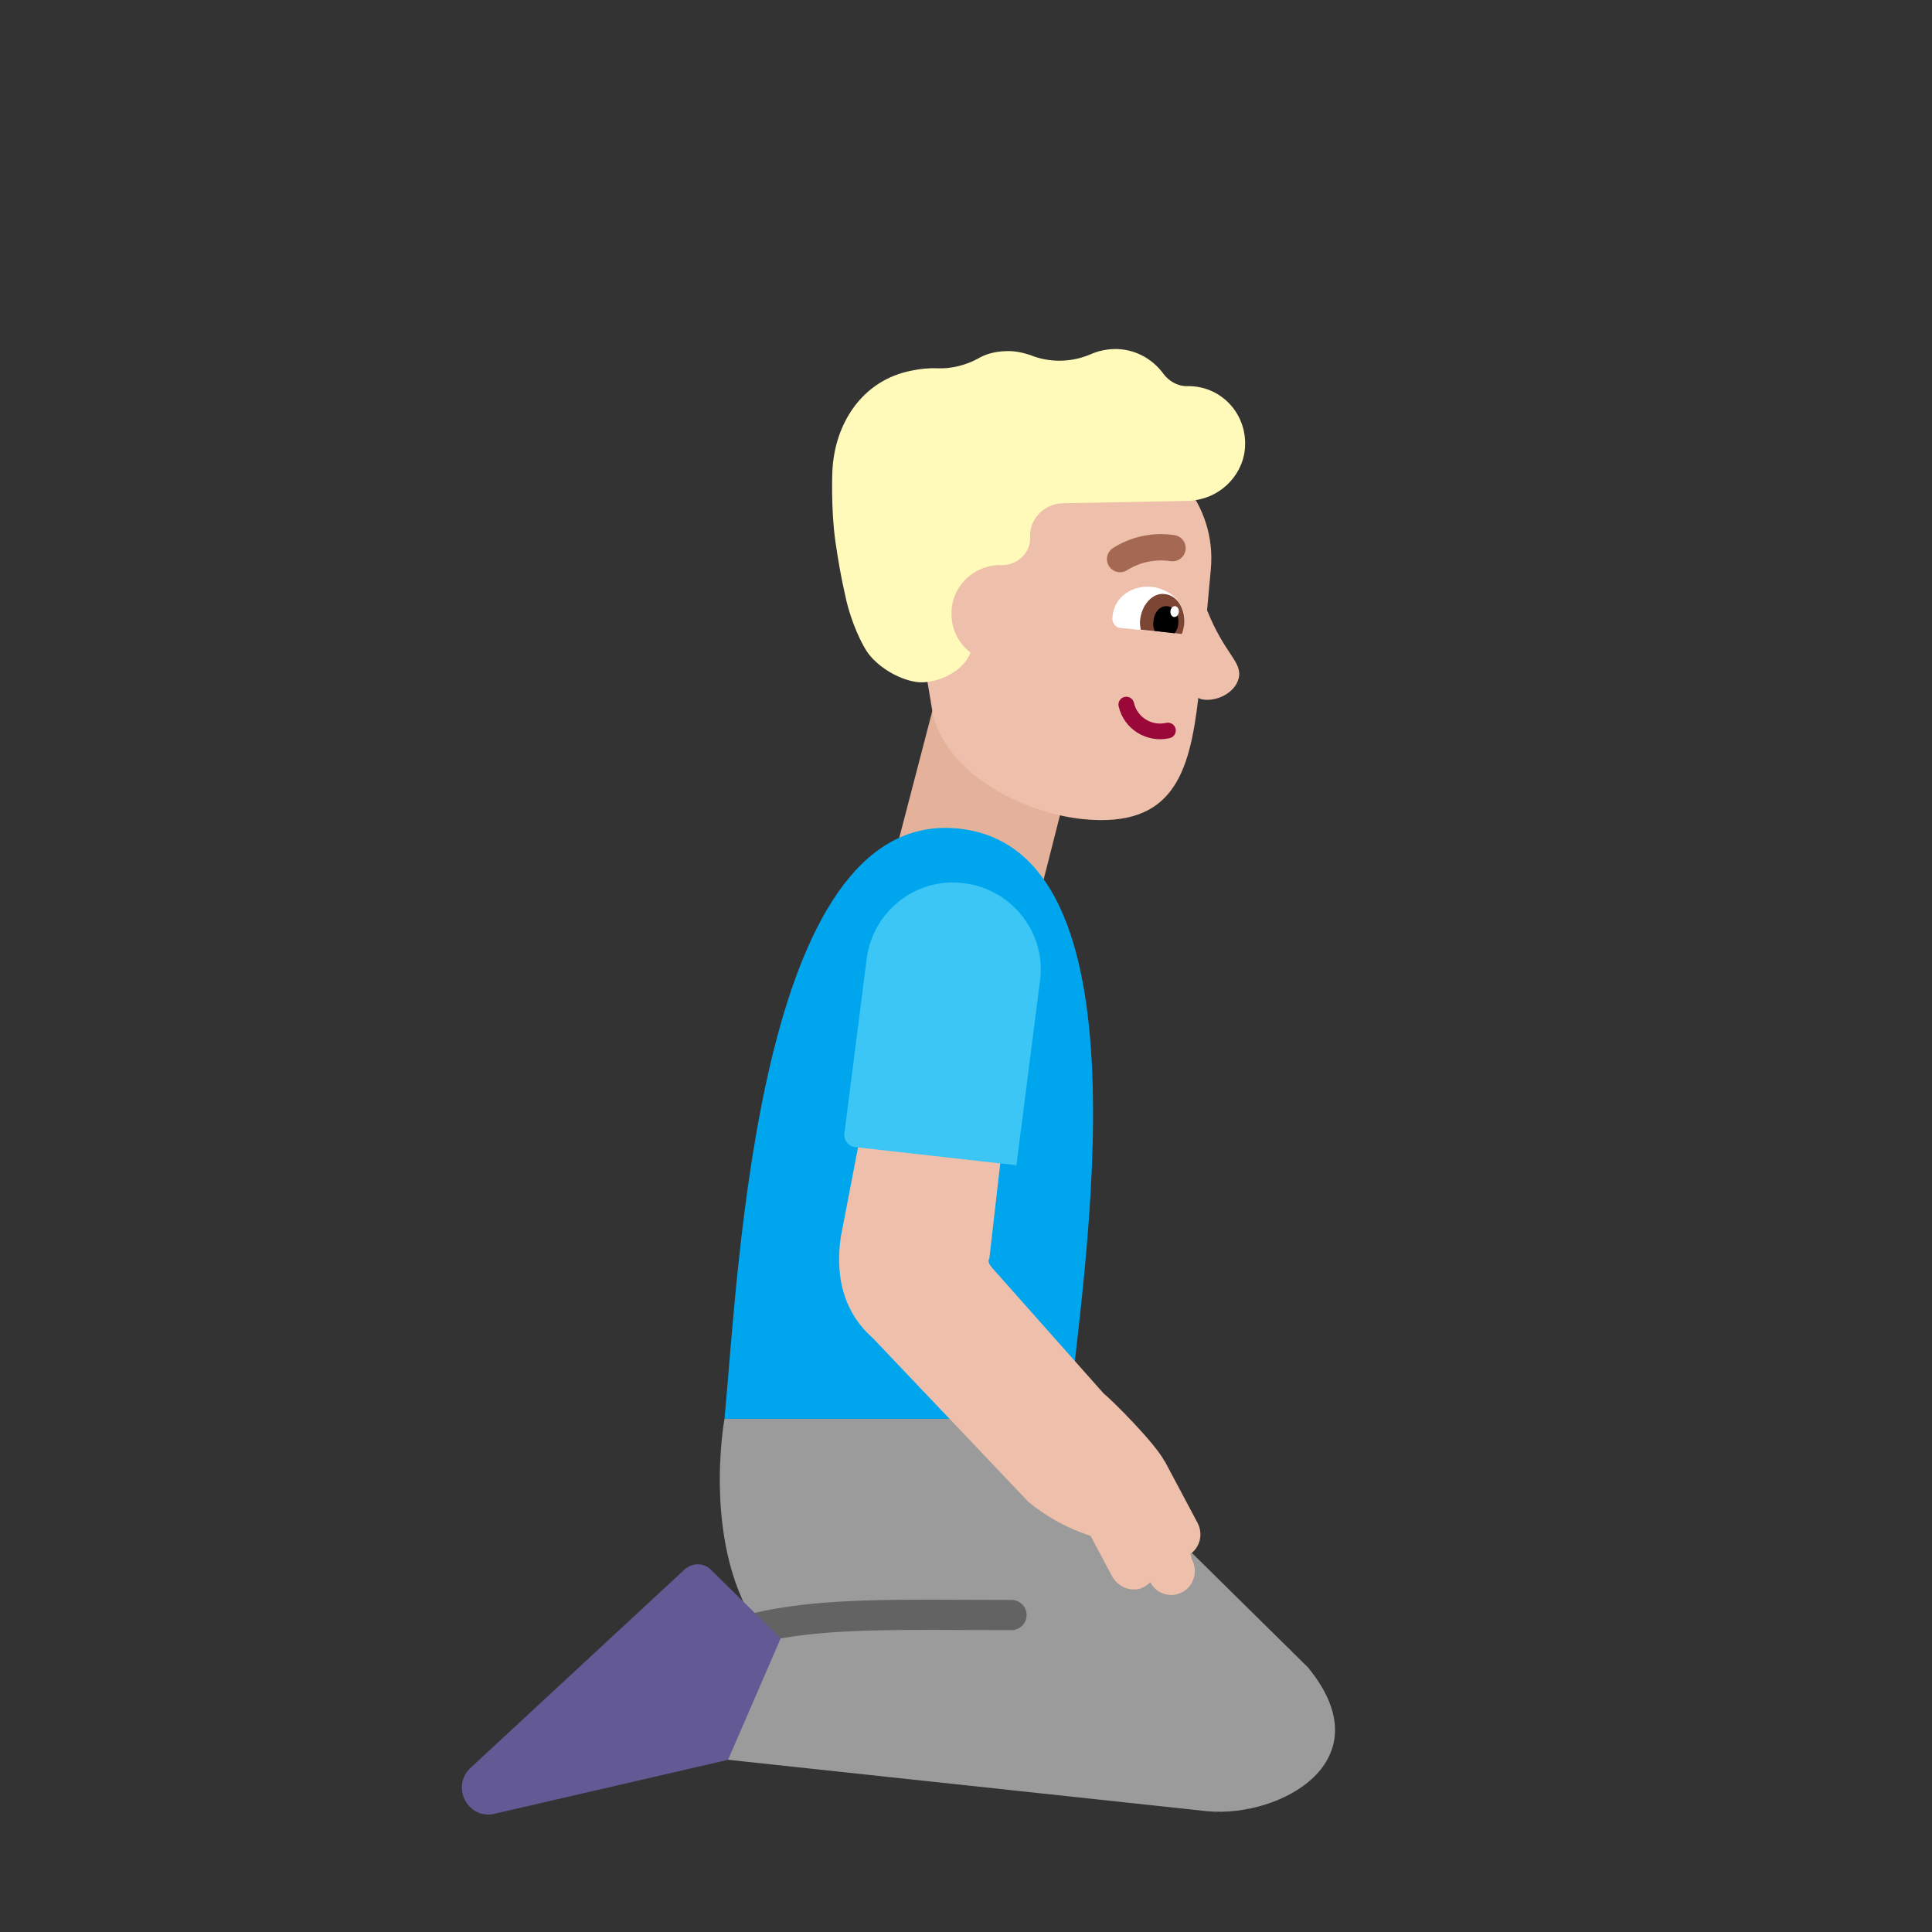 <svg width="32" height="32" viewBox="0 0 32 32" fill="none" xmlns="http://www.w3.org/2000/svg">
<rect x="0" y="0" width="32" height="32" fill="#333333" stroke="none"/>
<path d="M15.475 11.65L14.865 13.99L17.265 14.65L17.875 12.25L15.475 11.65Z" fill="#E4B29A"/>
<path d="M15.835 13.72C19.128 14 17.939 21.012 17.698 23.5H12C12.236 21.026 12.541 13.439 15.835 13.72Z" fill="#00A6ED"/>
<path d="M21.676 27.629L17.489 23.5H12C12 23.5 11.599 25.665 12.617 27.053H12.376L10.686 29L20 30C21.198 30.109 22.934 29.177 21.673 27.629L21.676 27.629Z" fill="#9B9B9B"/>
<path d="M16.006 26.498C14.607 26.491 13.476 26.486 12.479 26.719C12.345 26.751 12.261 26.886 12.293 27.02C12.324 27.154 12.459 27.238 12.593 27.206C13.527 26.987 14.589 26.992 15.994 26.998C16.237 26.999 16.489 27 16.754 27C16.892 27 17.004 26.888 17.004 26.75C17.004 26.612 16.892 26.5 16.754 26.5C16.496 26.5 16.247 26.499 16.006 26.498Z" fill="#636363"/>
<path d="M13.927 20.484L14.88 15.53C14.916 15.48 14.948 15.434 14.979 15.39C15.256 14.992 15.354 14.852 15.806 15.175C15.959 15.285 16.097 15.301 16.222 15.316C16.507 15.35 16.724 15.376 16.888 16.477L16.387 20.844C16.35 20.893 16.4 20.966 16.444 21.012L18.277 23.077C18.426 23.198 19.131 23.9 19.292 24.208L19.294 24.206L19.837 25.227C19.931 25.407 19.875 25.63 19.716 25.738L19.741 25.83C19.846 26.019 19.777 26.264 19.588 26.369C19.399 26.474 19.154 26.405 19.053 26.207C19.008 26.251 18.958 26.282 18.9 26.308C18.711 26.369 18.511 26.277 18.419 26.106L18.064 25.44L17.912 25.385C17.592 25.265 17.298 25.092 17.037 24.879L14.458 22.164C14.015 21.779 13.819 21.205 13.927 20.484Z" fill="#EEBFAA"/>
<path d="M11.785 26.01L12.93 27.137L12.059 29.148L8.155 30.05C7.725 30.11 7.475 29.58 7.795 29.28L11.345 25.99C11.475 25.88 11.665 25.88 11.785 26.01Z" fill="#635994"/>
<path d="M14.165 19C14.055 18.99 13.975 18.89 13.985 18.78L14.355 15.88C14.455 15.09 15.185 14.52 15.975 14.63C16.765 14.73 17.335 15.46 17.225 16.25L16.835 19.3C16.295 19.24 14.975 19.09 14.165 19Z" fill="#3BC6F6"/>
<path d="M17.955 13.569C17.085 13.489 15.745 12.919 15.455 11.85L15.215 10.419L14.935 8.93C15.045 7.87 15.995 7.09 17.055 7.19L18.315 7.31C19.375 7.42 20.155 8.37 20.055 9.43L19.993 10.108C20.133 10.457 20.27 10.665 20.371 10.817C20.472 10.969 20.535 11.065 20.525 11.19C20.495 11.44 20.205 11.61 19.955 11.59C19.906 11.586 19.872 11.575 19.848 11.559C19.701 12.813 19.427 13.71 17.955 13.569Z" fill="#EEBFAA"/>
<path d="M19.465 10.49C19.535 10.49 19.605 10.43 19.615 10.34V10.33C19.655 9.98 19.365 9.75 19.075 9.72C18.785 9.69 18.455 9.86 18.425 10.22V10.23C18.415 10.31 18.475 10.39 18.545 10.4L19.465 10.49Z" fill="white"/>
<path d="M19.575 10.5C19.595 10.45 19.605 10.4 19.615 10.34C19.635 10.08 19.495 9.86 19.295 9.84C19.095 9.81 18.915 10.01 18.885 10.26C18.875 10.32 18.885 10.37 18.895 10.43L19.575 10.5Z" fill="#7D4533"/>
<path d="M19.455 10.49C19.485 10.45 19.515 10.39 19.515 10.33C19.535 10.18 19.445 10.05 19.335 10.04C19.215 10.03 19.115 10.14 19.105 10.29C19.095 10.35 19.105 10.41 19.125 10.45L19.455 10.49Z" fill="black"/>
<path d="M19.447 10.219C19.408 10.216 19.381 10.172 19.386 10.123C19.39 10.073 19.426 10.036 19.464 10.04C19.503 10.044 19.53 10.087 19.525 10.136C19.52 10.186 19.485 10.223 19.447 10.219Z" fill="white"/>
<path d="M18.626 11.543C18.556 11.559 18.513 11.628 18.528 11.698C18.615 12.08 18.996 12.312 19.374 12.226C19.444 12.21 19.487 12.141 19.472 12.071C19.456 12.001 19.386 11.957 19.316 11.973C19.074 12.028 18.835 11.879 18.782 11.641C18.766 11.571 18.696 11.527 18.626 11.543Z" fill="#990838"/>
<path d="M18.543 9.478C18.592 9.48 18.64 9.466 18.68 9.437C18.892 9.308 19.142 9.258 19.387 9.294C19.444 9.303 19.502 9.289 19.549 9.255C19.596 9.221 19.627 9.17 19.636 9.113C19.645 9.056 19.632 8.998 19.598 8.952C19.564 8.905 19.513 8.873 19.456 8.864C19.097 8.808 18.729 8.887 18.424 9.084C18.378 9.118 18.346 9.169 18.337 9.226C18.328 9.283 18.342 9.341 18.376 9.388C18.395 9.415 18.42 9.437 18.449 9.452C18.478 9.468 18.51 9.476 18.543 9.478Z" fill="#A56953"/>
<path d="M15.097 6.139C14.275 6.299 13.823 7.022 13.787 7.8C13.787 7.8 13.759 8.427 13.838 8.977C13.882 9.282 13.938 9.598 13.996 9.845C14.052 10.139 14.197 10.541 14.359 10.792C14.512 11.02 14.85 11.245 15.174 11.295C15.459 11.338 15.939 11.162 16.076 10.808C15.886 10.665 15.764 10.442 15.76 10.182C15.747 9.796 16.015 9.467 16.384 9.38C16.401 9.375 16.419 9.372 16.436 9.37C16.475 9.363 16.514 9.359 16.554 9.358L16.554 9.363L16.612 9.361C16.868 9.349 17.064 9.149 17.063 8.916C17.042 8.601 17.287 8.345 17.601 8.336L19.743 8.295C19.756 8.284 19.779 8.285 19.79 8.285C20.247 8.225 20.614 7.835 20.623 7.37C20.637 6.824 20.203 6.385 19.668 6.396C19.505 6.4 19.358 6.311 19.27 6.191C19.084 5.938 18.789 5.774 18.451 5.781C18.312 5.786 18.182 5.815 18.064 5.868C17.743 6.005 17.383 6.011 17.063 5.88C16.937 5.84 16.81 5.81 16.67 5.816C16.496 5.819 16.331 5.858 16.188 5.945C15.985 6.052 15.749 6.111 15.517 6.1C15.378 6.094 15.238 6.11 15.097 6.139Z" fill="#FFF9BA"/>
</svg>
